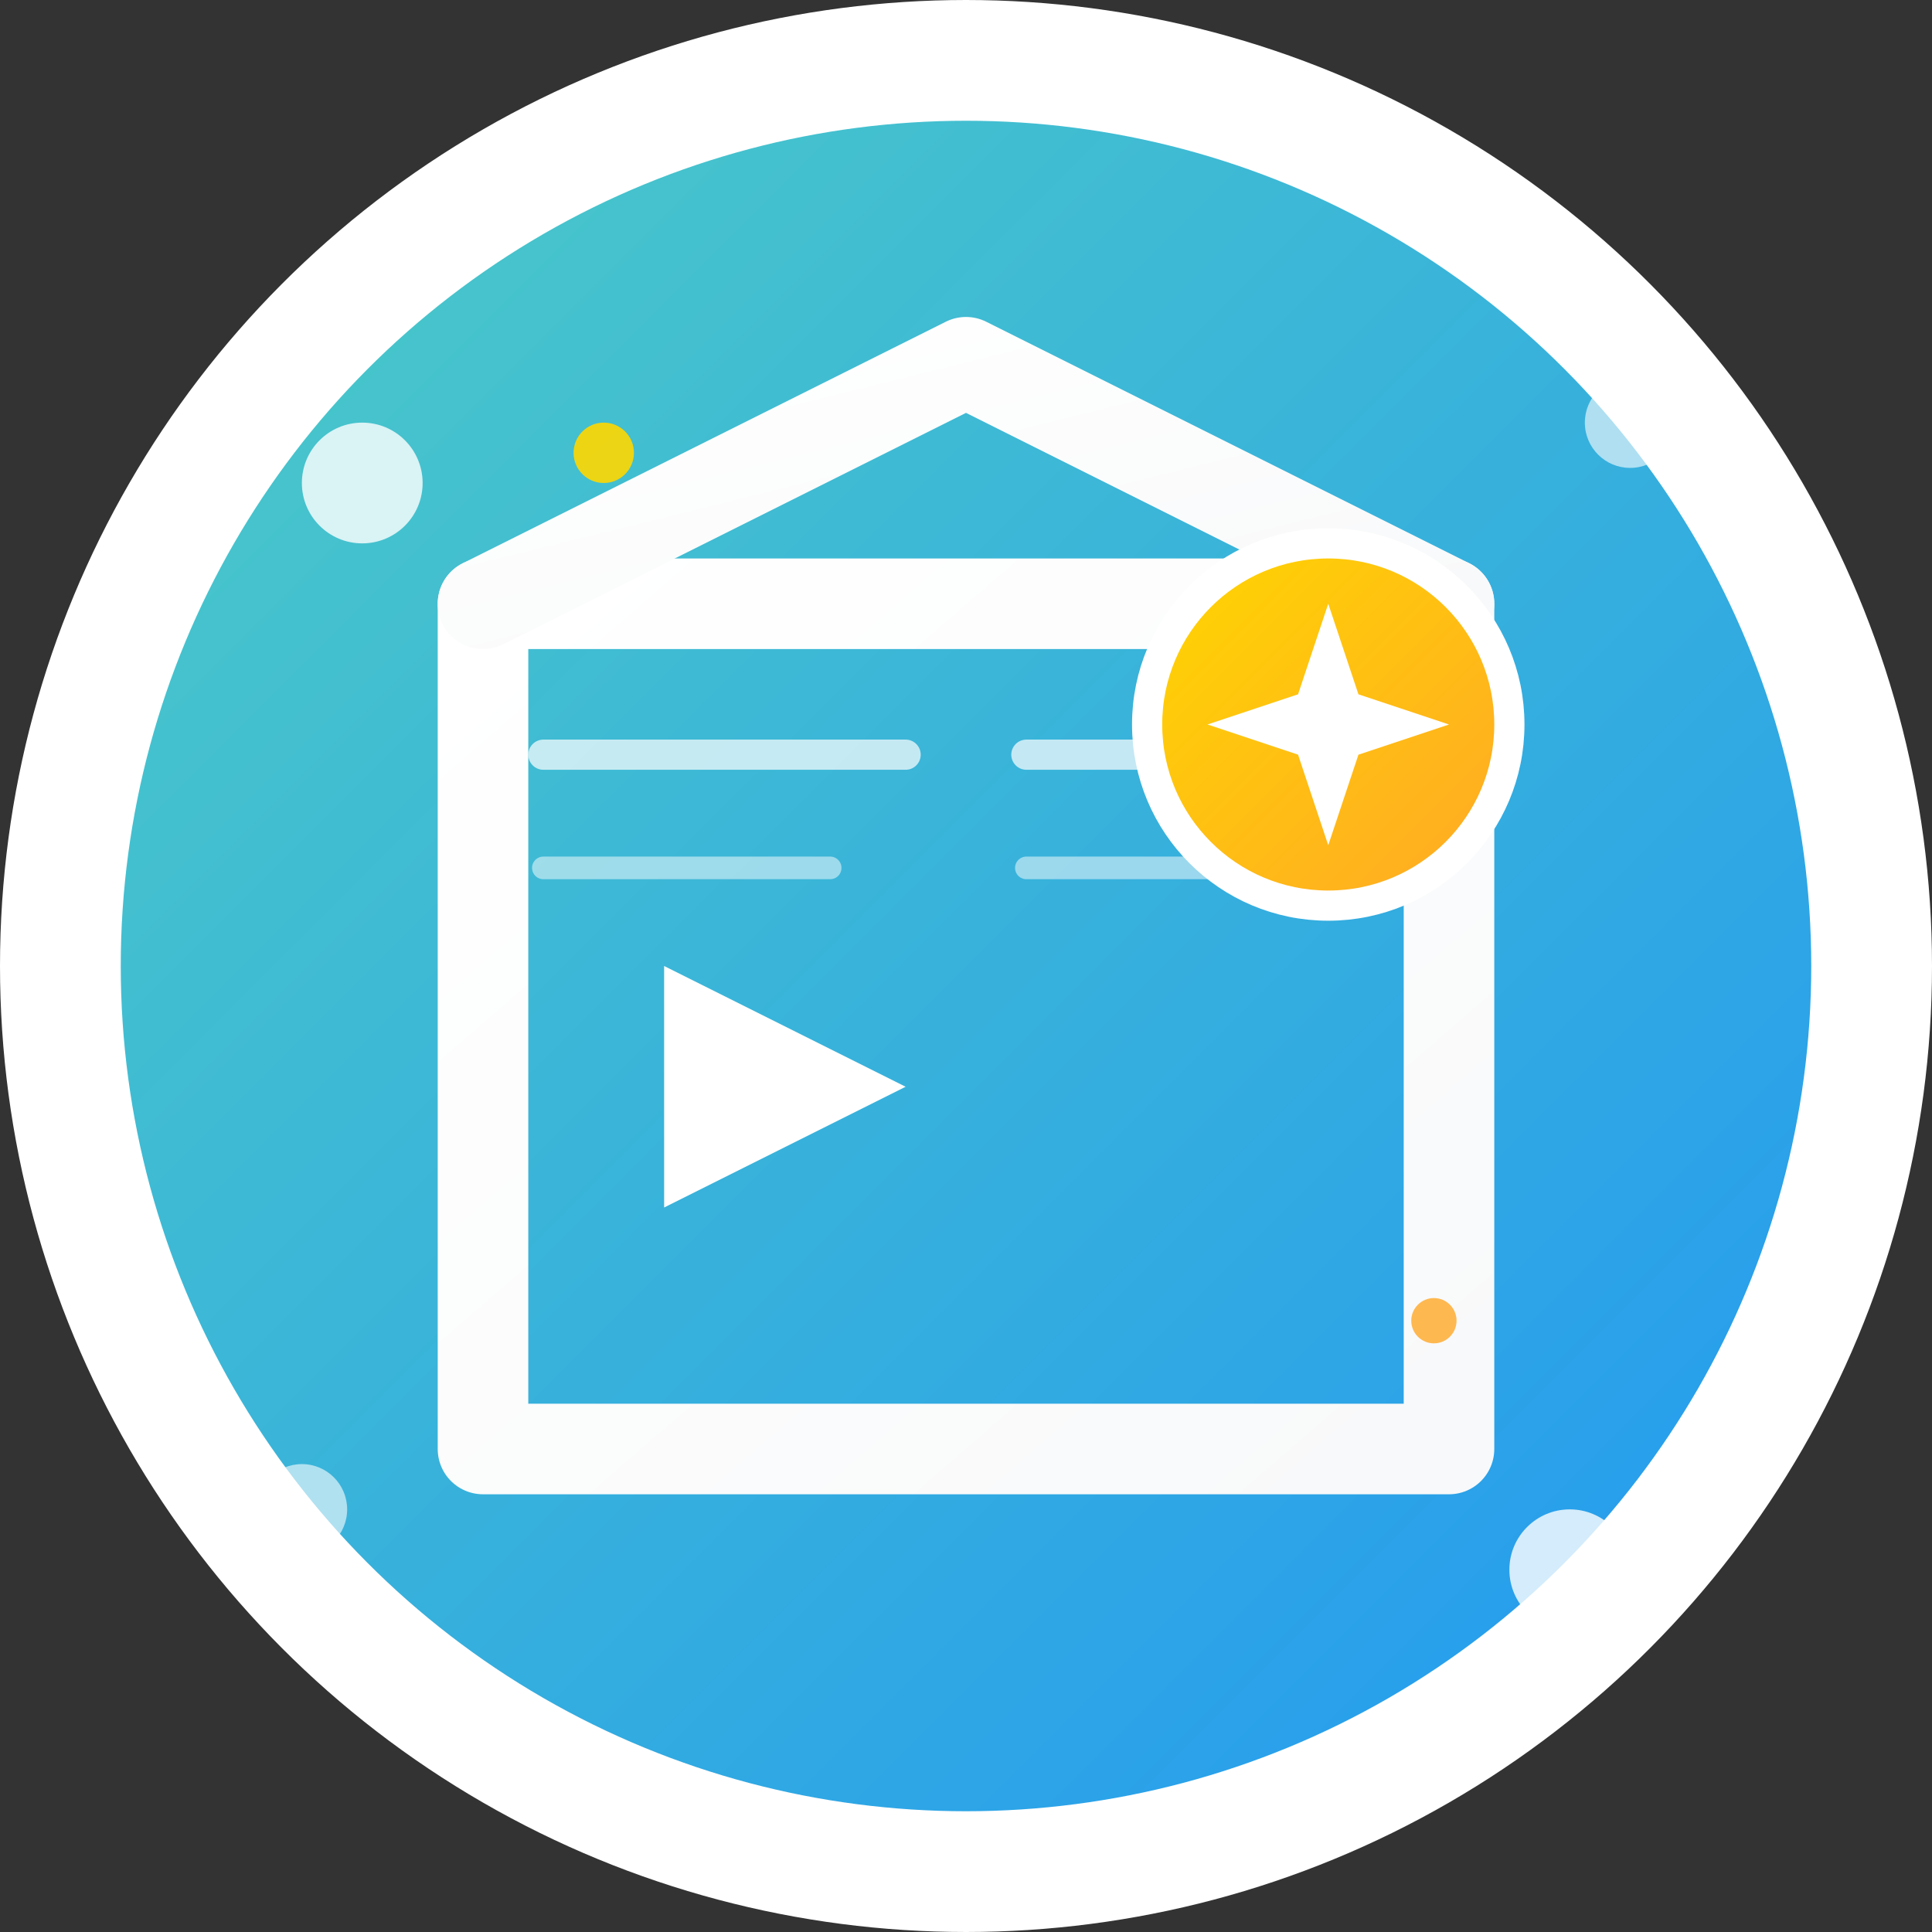<svg width="512" height="512" viewBox="0 0 512 512" fill="none" xmlns="http://www.w3.org/2000/svg">
  <rect x="0" y="0" width="512" height="512" fill="#333333" stroke="none"/>
  <defs>
    <linearGradient id="bgGradient" x1="0%" y1="0%" x2="100%" y2="100%">
      <stop offset="0%" style="stop-color:#4ECDC4;stop-opacity:1" />
      <stop offset="100%" style="stop-color:#2196F3;stop-opacity:1" />
    </linearGradient>
    <linearGradient id="sparkGradient" x1="0%" y1="0%" x2="100%" y2="100%">
      <stop offset="0%" style="stop-color:#FFD700;stop-opacity:1" />
      <stop offset="100%" style="stop-color:#FFA726;stop-opacity:1" />
    </linearGradient>
    <linearGradient id="bookGradient" x1="0%" y1="0%" x2="100%" y2="100%">
      <stop offset="0%" style="stop-color:#ffffff;stop-opacity:1" />
      <stop offset="100%" style="stop-color:#f8f9fa;stop-opacity:1" />
    </linearGradient>
  </defs>
  
  <!-- Main background circle -->
  <circle cx="256" cy="256" r="240" fill="url(#bgGradient)" stroke="#ffffff" stroke-width="32"/>
  
  <!-- Open book icon with more detail -->
  <path d="M128 160 L128 384 L384 384 L384 160 Z" fill="none" stroke="url(#bookGradient)" stroke-width="24" stroke-linecap="round" stroke-linejoin="round"/>
  <path d="M128 160 L256 96 L384 160" fill="none" stroke="url(#bookGradient)" stroke-width="24" stroke-linecap="round" stroke-linejoin="round"/>
  <line x1="256" y1="96" x2="256" y2="384" stroke="url(#bookGradient)" stroke-width="16" stroke-linecap="round"/>
  
  <!-- Book pages detail -->
  <line x1="144" y1="200" x2="240" y2="200" stroke="#ffffff" stroke-width="8" stroke-linecap="round" opacity="0.7"/>
  <line x1="144" y1="230" x2="220" y2="230" stroke="#ffffff" stroke-width="6" stroke-linecap="round" opacity="0.5"/>
  <line x1="272" y1="200" x2="368" y2="200" stroke="#ffffff" stroke-width="8" stroke-linecap="round" opacity="0.7"/>
  <line x1="272" y1="230" x2="348" y2="230" stroke="#ffffff" stroke-width="6" stroke-linecap="round" opacity="0.5"/>
  
  <!-- Learning spark/star -->
  <circle cx="352" cy="192" r="48" fill="url(#sparkGradient)" stroke="#ffffff" stroke-width="8"/>
  <path d="M352 160 L360 184 L384 192 L360 200 L352 224 L344 200 L320 192 L344 184 Z" fill="#ffffff"/>
  
  <!-- Play element (triangle) -->
  <path d="M176 256 L176 320 L240 288 Z" fill="#ffffff"/>
  
  <!-- Educational elements -->
  <circle cx="96" cy="128" r="16" fill="#ffffff" opacity="0.8"/>
  <circle cx="416" cy="416" r="16" fill="#ffffff" opacity="0.8"/>
  <circle cx="80" cy="400" r="12" fill="#ffffff" opacity="0.6"/>
  <circle cx="432" cy="112" r="12" fill="#ffffff" opacity="0.6"/>
  
  <!-- Small sparkles -->
  <circle cx="160" cy="120" r="8" fill="#FFD700" opacity="0.9"/>
  <circle cx="380" cy="350" r="6" fill="#FFA726" opacity="0.8"/>
</svg>